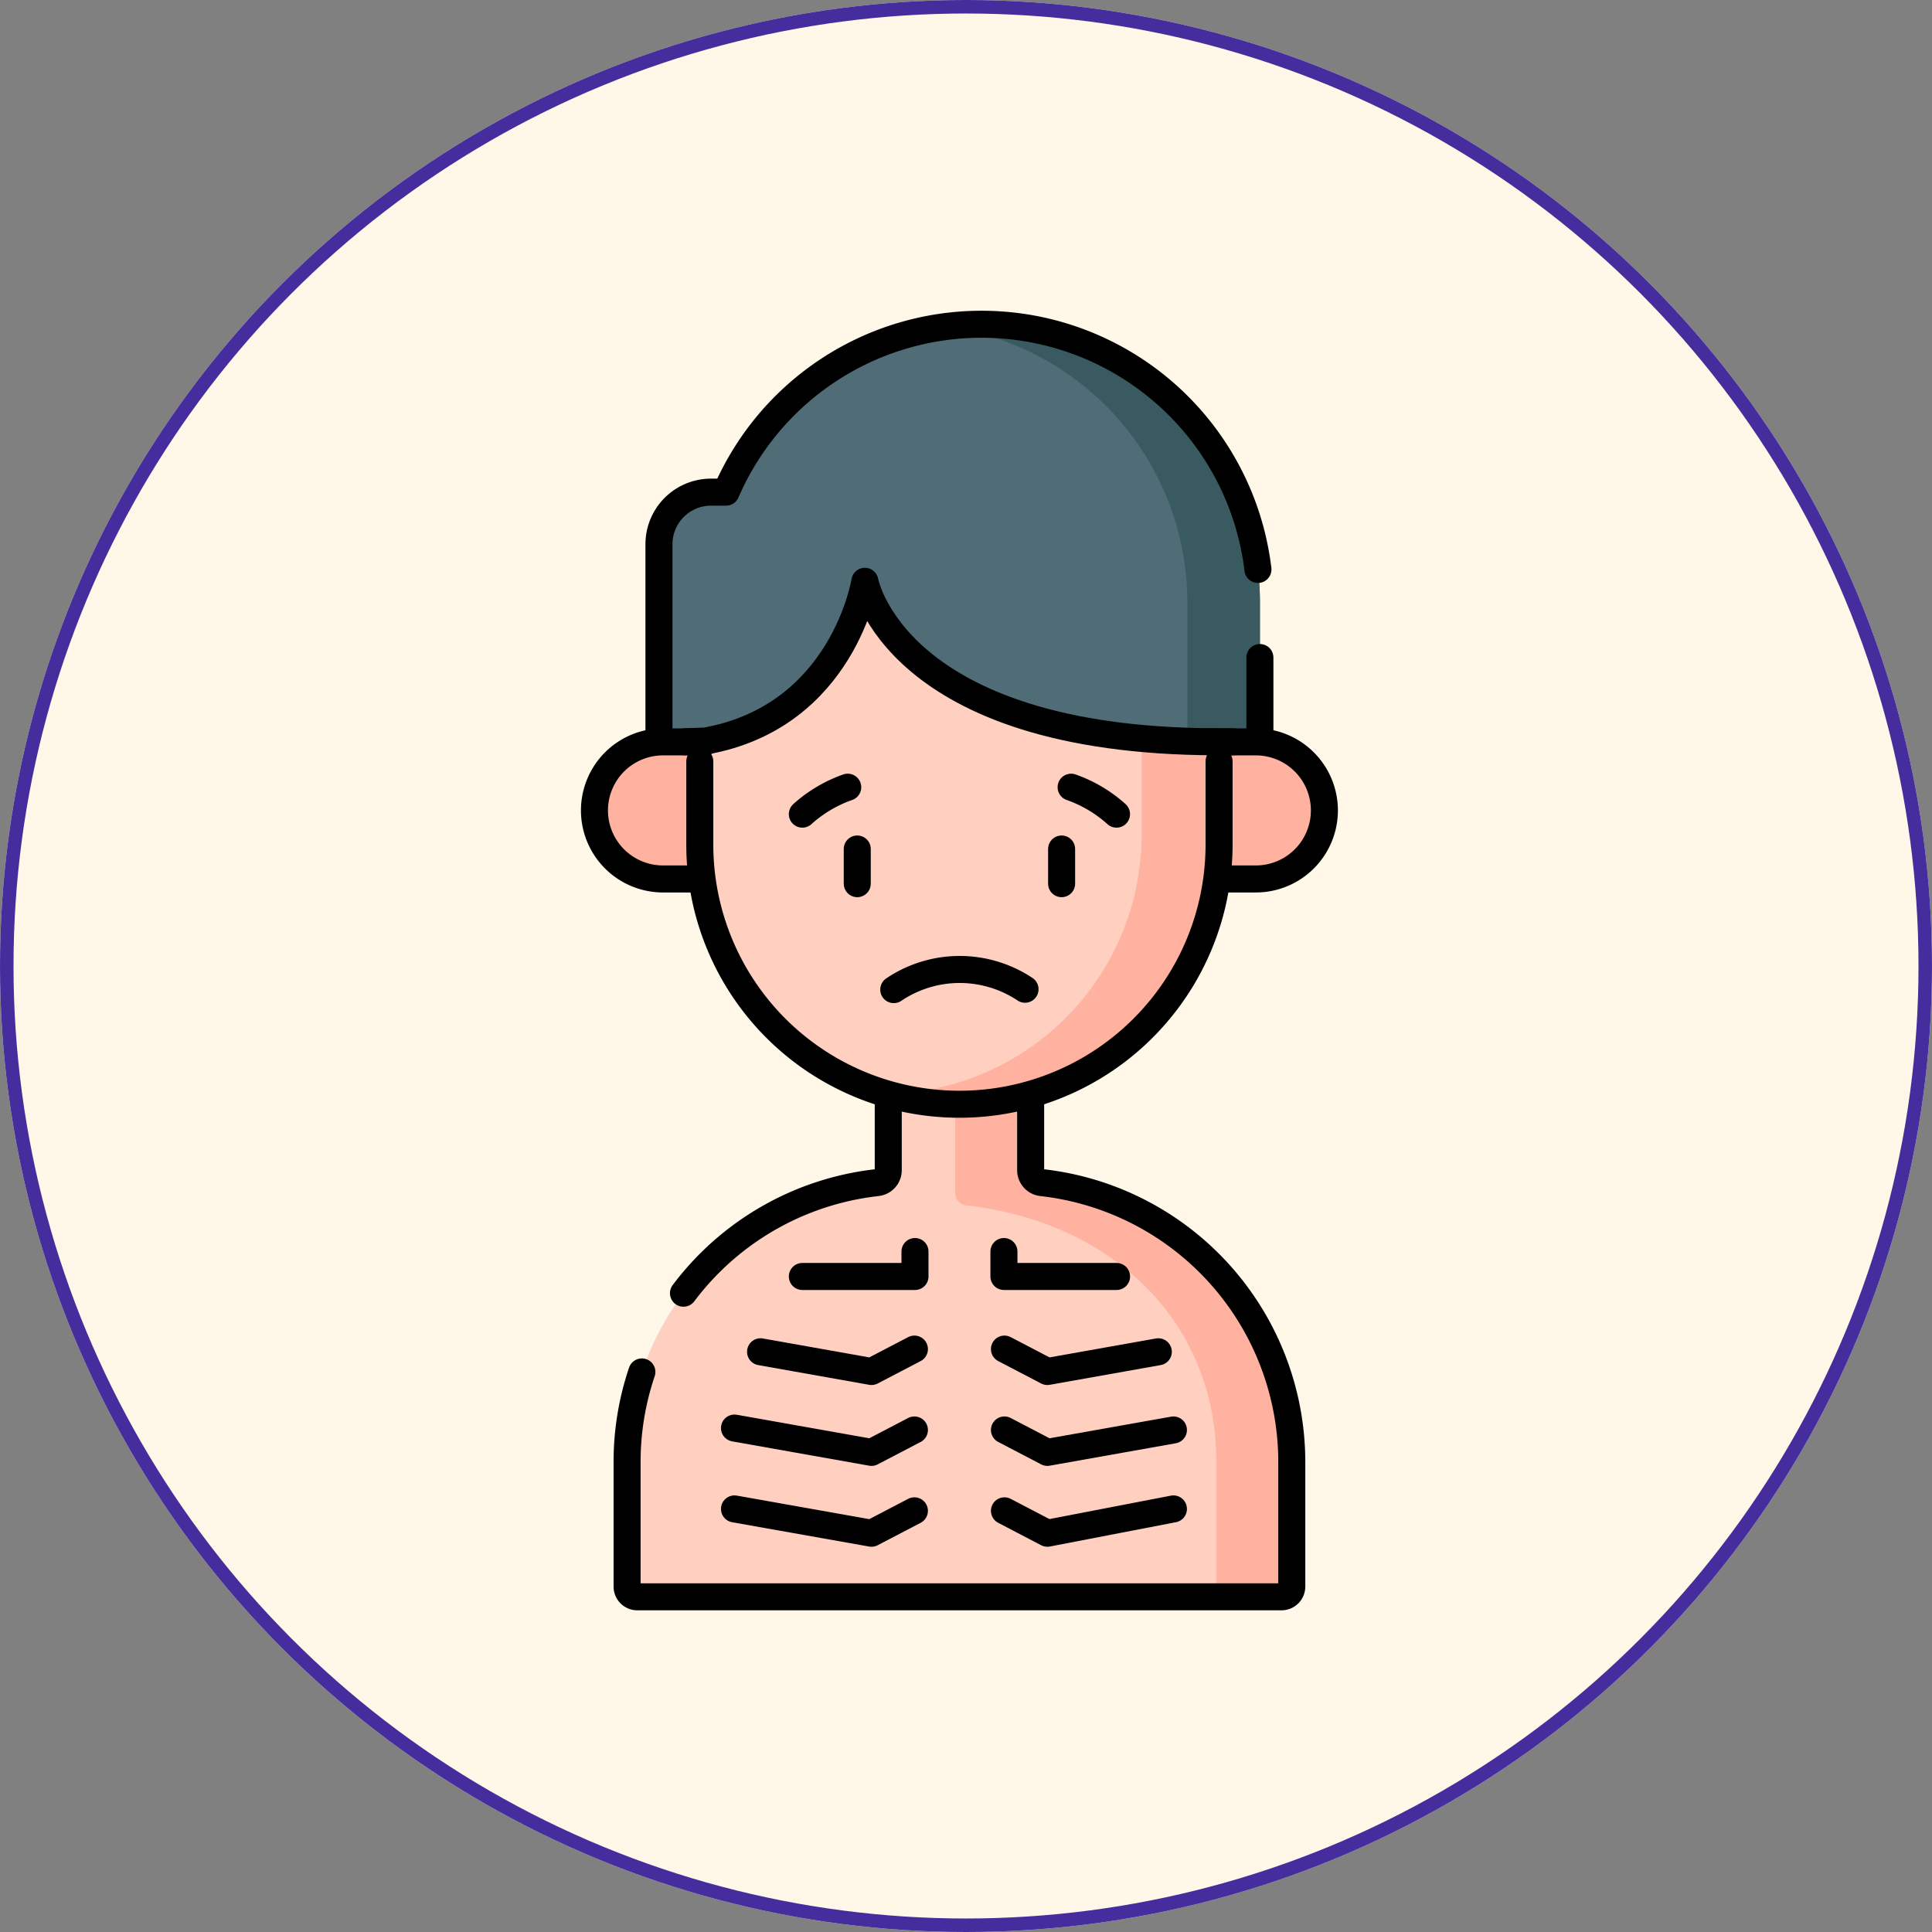 <svg xmlns="http://www.w3.org/2000/svg" width="143" height="143" viewBox="0 0 143 143">
  <rect x="0" y="0" width="143" height="143" fill="#808080" stroke="none"/>
  <g id="Grupo_1043913" data-name="Grupo 1043913" transform="translate(4909 7989)">
    <g id="Elipse_4763" data-name="Elipse 4763" transform="translate(-4909 -7989)" fill="#fff8e8" stroke="#452d9e" stroke-width="1">
      <circle cx="71.5" cy="71.5" r="71.5" stroke="none"/>
      <circle cx="71.5" cy="71.5" r="71" fill="none"/>
    </g>
    <g id="desnutricion" transform="translate(-4978.473 -7972.499)">
      <g id="Grupo_1043901" data-name="Grupo 1043901" transform="translate(113.473 7.499)">
        <path id="Trazado_773520" data-name="Trazado 773520" d="M156.088,309.094v-6.743H145.549v6.743a.927.927,0,0,1-.828.92,20.819,20.819,0,0,0-18.5,20.689v9.208a.758.758,0,0,0,.759.759h47.68a.758.758,0,0,0,.759-.759V330.7a20.819,20.819,0,0,0-18.5-20.689A.926.926,0,0,1,156.088,309.094Z" transform="translate(-123.805 -246.481)" fill="#ffcfc0"/>
        <path id="Trazado_773521" data-name="Trazado 773521" d="M279.3,330.7v9.207a.758.758,0,0,1-.759.758h-4.823V330.7c0-10.714-8.095-17.849-18.5-19a.926.926,0,0,1-.827-.919v-8.433h5.582v6.744a.926.926,0,0,0,.827.919A20.82,20.82,0,0,1,279.3,330.7Z" transform="translate(-227.688 -246.479)" fill="#ffb29f"/>
        <path id="Trazado_773522" data-name="Trazado 773522" d="M162.546,7.5h0a20.6,20.6,0,0,0-18.915,12.427h-1.112a3.853,3.853,0,0,0-3.853,3.853V42.266h3.28v1.081h41.2V28.1A20.6,20.6,0,0,0,162.546,7.5Z" transform="translate(-133.892 -7.5)" fill="#4f6c77"/>
        <path id="Trazado_773523" data-name="Trazado 773523" d="M273.8,28.1V43.345h-5.371V28.1A20.6,20.6,0,0,0,250.508,7.674,20.607,20.607,0,0,1,273.8,28.1Z" transform="translate(-224.542 -7.499)" fill="#395a61"/>
        <path id="Trazado_773524" data-name="Trazado 773524" d="M122,180.771h-3.45a5.074,5.074,0,0,1-5.074-5.073h0a5.074,5.074,0,0,1,5.074-5.073H122Z" transform="translate(-113.473 -139.714)" fill="#ffb29f"/>
        <path id="Trazado_773525" data-name="Trazado 773525" d="M353.616,180.771h3.45a5.074,5.074,0,0,0,5.073-5.073h0a5.074,5.074,0,0,0-5.073-5.073h-3.45Z" transform="translate(-308.112 -139.714)" fill="#ffb29f"/>
        <path id="Trazado_773526" data-name="Trazado 773526" d="M156.009,110.976l-1.39,7.464v5.2a19.217,19.217,0,0,0,19.217,19.217h0a19.217,19.217,0,0,0,19.217-19.217V117.85L176.905,112.6l-10.073-9.325Z" transform="translate(-146.822 -85.125)" fill="#ffcfc0"/>
        <path id="Trazado_773527" data-name="Trazado 773527" d="M252.28,174.22v6.721A19.229,19.229,0,0,1,227.693,199.4a19.217,19.217,0,0,0,18.861-19.213v-6.21Z" transform="translate(-206.05 -142.429)" fill="#ffb29f"/>
        <path id="Trazado_773528" data-name="Trazado 773528" d="M156.824,97.2c10.223-1.825,11.8-11.823,11.8-11.823s2.019,11.4,24.63,11.884l-1.69-1.472-.069-5.456c-5.718-5.562-23.57-10.223-23.57-10.223l-11.1,4.7V97.2Z" transform="translate(-148.61 -66.355)" fill="#4f6c77"/>
      </g>
      <g id="Grupo_1043906" data-name="Grupo 1043906" transform="translate(113.473 7.499)">
        <path id="Trazado_773529" data-name="Trazado 773529" d="M163.4,310.149v5.266a.927.927,0,0,1-.828.92,20.8,20.8,0,0,0-14.328,8.184" transform="translate(-141.655 -252.801)" fill="none" stroke="#000" stroke-linecap="round" stroke-linejoin="round" stroke-miterlimit="10" stroke-width="2"/>
        <path id="Trazado_773530" data-name="Trazado 773530" d="M127.314,330.347a20.791,20.791,0,0,0-1.094,6.677v9.208a.758.758,0,0,0,.759.759h47.68a.758.758,0,0,0,.759-.759v-9.208a20.819,20.819,0,0,0-18.5-20.689.927.927,0,0,1-.828-.92v-5.266" transform="translate(-123.805 -252.801)" fill="none" stroke="#000" stroke-linecap="round" stroke-linejoin="round" stroke-miterlimit="10" stroke-width="2"/>
        <line id="Línea_204" data-name="Línea 204" y1="6.105" transform="translate(49.253 24.668)" fill="none" stroke="#000" stroke-linecap="round" stroke-linejoin="round" stroke-miterlimit="10" stroke-width="2"/>
        <path id="Trazado_773531" data-name="Trazado 773531" d="M183,25.648A20.6,20.6,0,0,0,162.546,7.5h0a20.6,20.6,0,0,0-18.915,12.427h-1.112a3.853,3.853,0,0,0-3.853,3.853V38.273" transform="translate(-133.892 -7.5)" fill="none" stroke="#000" stroke-linecap="round" stroke-linejoin="round" stroke-miterlimit="10" stroke-width="2"/>
        <g id="Grupo_1043902" data-name="Grupo 1043902" transform="translate(0 30.91)">
          <path id="Trazado_773532" data-name="Trazado 773532" d="M121.271,180.771h-2.723a5.074,5.074,0,0,1-5.074-5.073h0a5.074,5.074,0,0,1,5.074-5.073h3.141" transform="translate(-113.474 -170.624)" fill="none" stroke="#000" stroke-linecap="round" stroke-linejoin="round" stroke-miterlimit="10" stroke-width="2"/>
          <path id="Trazado_773533" data-name="Trazado 773533" d="M354.343,180.771h2.723a5.074,5.074,0,0,0,5.073-5.073h0a5.074,5.074,0,0,0-5.073-5.073h-3.45" transform="translate(-308.112 -170.624)" fill="none" stroke="#000" stroke-linecap="round" stroke-linejoin="round" stroke-miterlimit="10" stroke-width="2"/>
        </g>
        <path id="Trazado_773534" data-name="Trazado 773534" d="M154.62,178.244V184.4a19.217,19.217,0,0,0,19.217,19.217h0A19.217,19.217,0,0,0,193.054,184.4v-6.159" transform="translate(-146.823 -145.885)" fill="none" stroke="#000" stroke-linecap="round" stroke-linejoin="round" stroke-miterlimit="10" stroke-width="2"/>
        <path id="Trazado_773535" data-name="Trazado 773535" d="M148.977,119.787l1.487-.055c10.223-1.825,11.8-11.823,11.8-11.823s2.145,11.823,26.027,11.878h1.235" transform="translate(-142.25 -88.883)" fill="none" stroke="#000" stroke-linecap="round" stroke-linejoin="round" stroke-miterlimit="10" stroke-width="2"/>
        <g id="Grupo_1043903" data-name="Grupo 1043903" transform="translate(19.451 38.84)">
          <line id="Línea_205" data-name="Línea 205" y2="2.566" fill="none" stroke="#000" stroke-linecap="round" stroke-linejoin="round" stroke-miterlimit="10" stroke-width="2"/>
          <line id="Línea_206" data-name="Línea 206" y2="2.566" transform="translate(15.126)" fill="none" stroke="#000" stroke-linecap="round" stroke-linejoin="round" stroke-miterlimit="10" stroke-width="2"/>
        </g>
        <g id="Grupo_1043904" data-name="Grupo 1043904" transform="translate(15.387 34.266)">
          <path id="Trazado_773536" data-name="Trazado 773536" d="M198.038,188.336a9.947,9.947,0,0,0-3.359,1.993" transform="translate(-194.679 -188.336)" fill="none" stroke="#000" stroke-linecap="round" stroke-linejoin="round" stroke-miterlimit="10" stroke-width="2"/>
          <path id="Trazado_773537" data-name="Trazado 773537" d="M299.668,188.336a9.947,9.947,0,0,1,3.359,1.993" transform="translate(-279.774 -188.336)" fill="none" stroke="#000" stroke-linecap="round" stroke-linejoin="round" stroke-miterlimit="10" stroke-width="2"/>
        </g>
        <path id="Trazado_773538" data-name="Trazado 773538" d="M230.4,261.025a8.73,8.73,0,0,1,9.715-.028" transform="translate(-208.246 -211.778)" fill="none" stroke="#000" stroke-linecap="round" stroke-linejoin="round" stroke-miterlimit="10" stroke-width="2"/>
        <g id="Grupo_1043905" data-name="Grupo 1043905" transform="translate(15.387 68.634)">
          <path id="Trazado_773539" data-name="Trazado 773539" d="M203.016,369.708v1.846h-8.337" transform="translate(-194.679 -369.708)" fill="none" stroke="#000" stroke-linecap="round" stroke-linejoin="round" stroke-miterlimit="10" stroke-width="2"/>
          <path id="Trazado_773540" data-name="Trazado 773540" d="M273.4,369.708v1.846h8.337" transform="translate(-258.48 -369.708)" fill="none" stroke="#000" stroke-linecap="round" stroke-linejoin="round" stroke-miterlimit="10" stroke-width="2"/>
        </g>
        <path id="Trazado_773541" data-name="Trazado 773541" d="M189.739,407.8l-3.178,1.659-8.211-1.46" transform="translate(-166.057 -331.945)" fill="none" stroke="#000" stroke-linecap="round" stroke-linejoin="round" stroke-miterlimit="10" stroke-width="2"/>
        <path id="Trazado_773542" data-name="Trazado 773542" d="M273.617,407.8l3.178,1.659,8.211-1.46" transform="translate(-243.272 -331.945)" fill="none" stroke="#000" stroke-linecap="round" stroke-linejoin="round" stroke-miterlimit="10" stroke-width="2"/>
        <path id="Trazado_773543" data-name="Trazado 773543" d="M181.493,438.792l-3.178,1.659-10.139-1.8" transform="translate(-157.811 -356.951)" fill="none" stroke="#000" stroke-linecap="round" stroke-linejoin="round" stroke-miterlimit="10" stroke-width="2"/>
        <path id="Trazado_773544" data-name="Trazado 773544" d="M273.617,439.408l3.178,1.659,9.33-1.659" transform="translate(-243.272 -357.567)" fill="none" stroke="#000" stroke-linecap="round" stroke-linejoin="round" stroke-miterlimit="10" stroke-width="2"/>
        <path id="Trazado_773545" data-name="Trazado 773545" d="M181.493,470.4l-3.178,1.659-10.139-1.8" transform="translate(-157.811 -382.574)" fill="none" stroke="#000" stroke-linecap="round" stroke-linejoin="round" stroke-miterlimit="10" stroke-width="2"/>
        <path id="Trazado_773546" data-name="Trazado 773546" d="M273.617,470.4l3.178,1.659,9.33-1.8" transform="translate(-243.272 -382.574)" fill="none" stroke="#000" stroke-linecap="round" stroke-linejoin="round" stroke-miterlimit="10" stroke-width="2"/>
      </g>
    </g>
  </g>
</svg>
